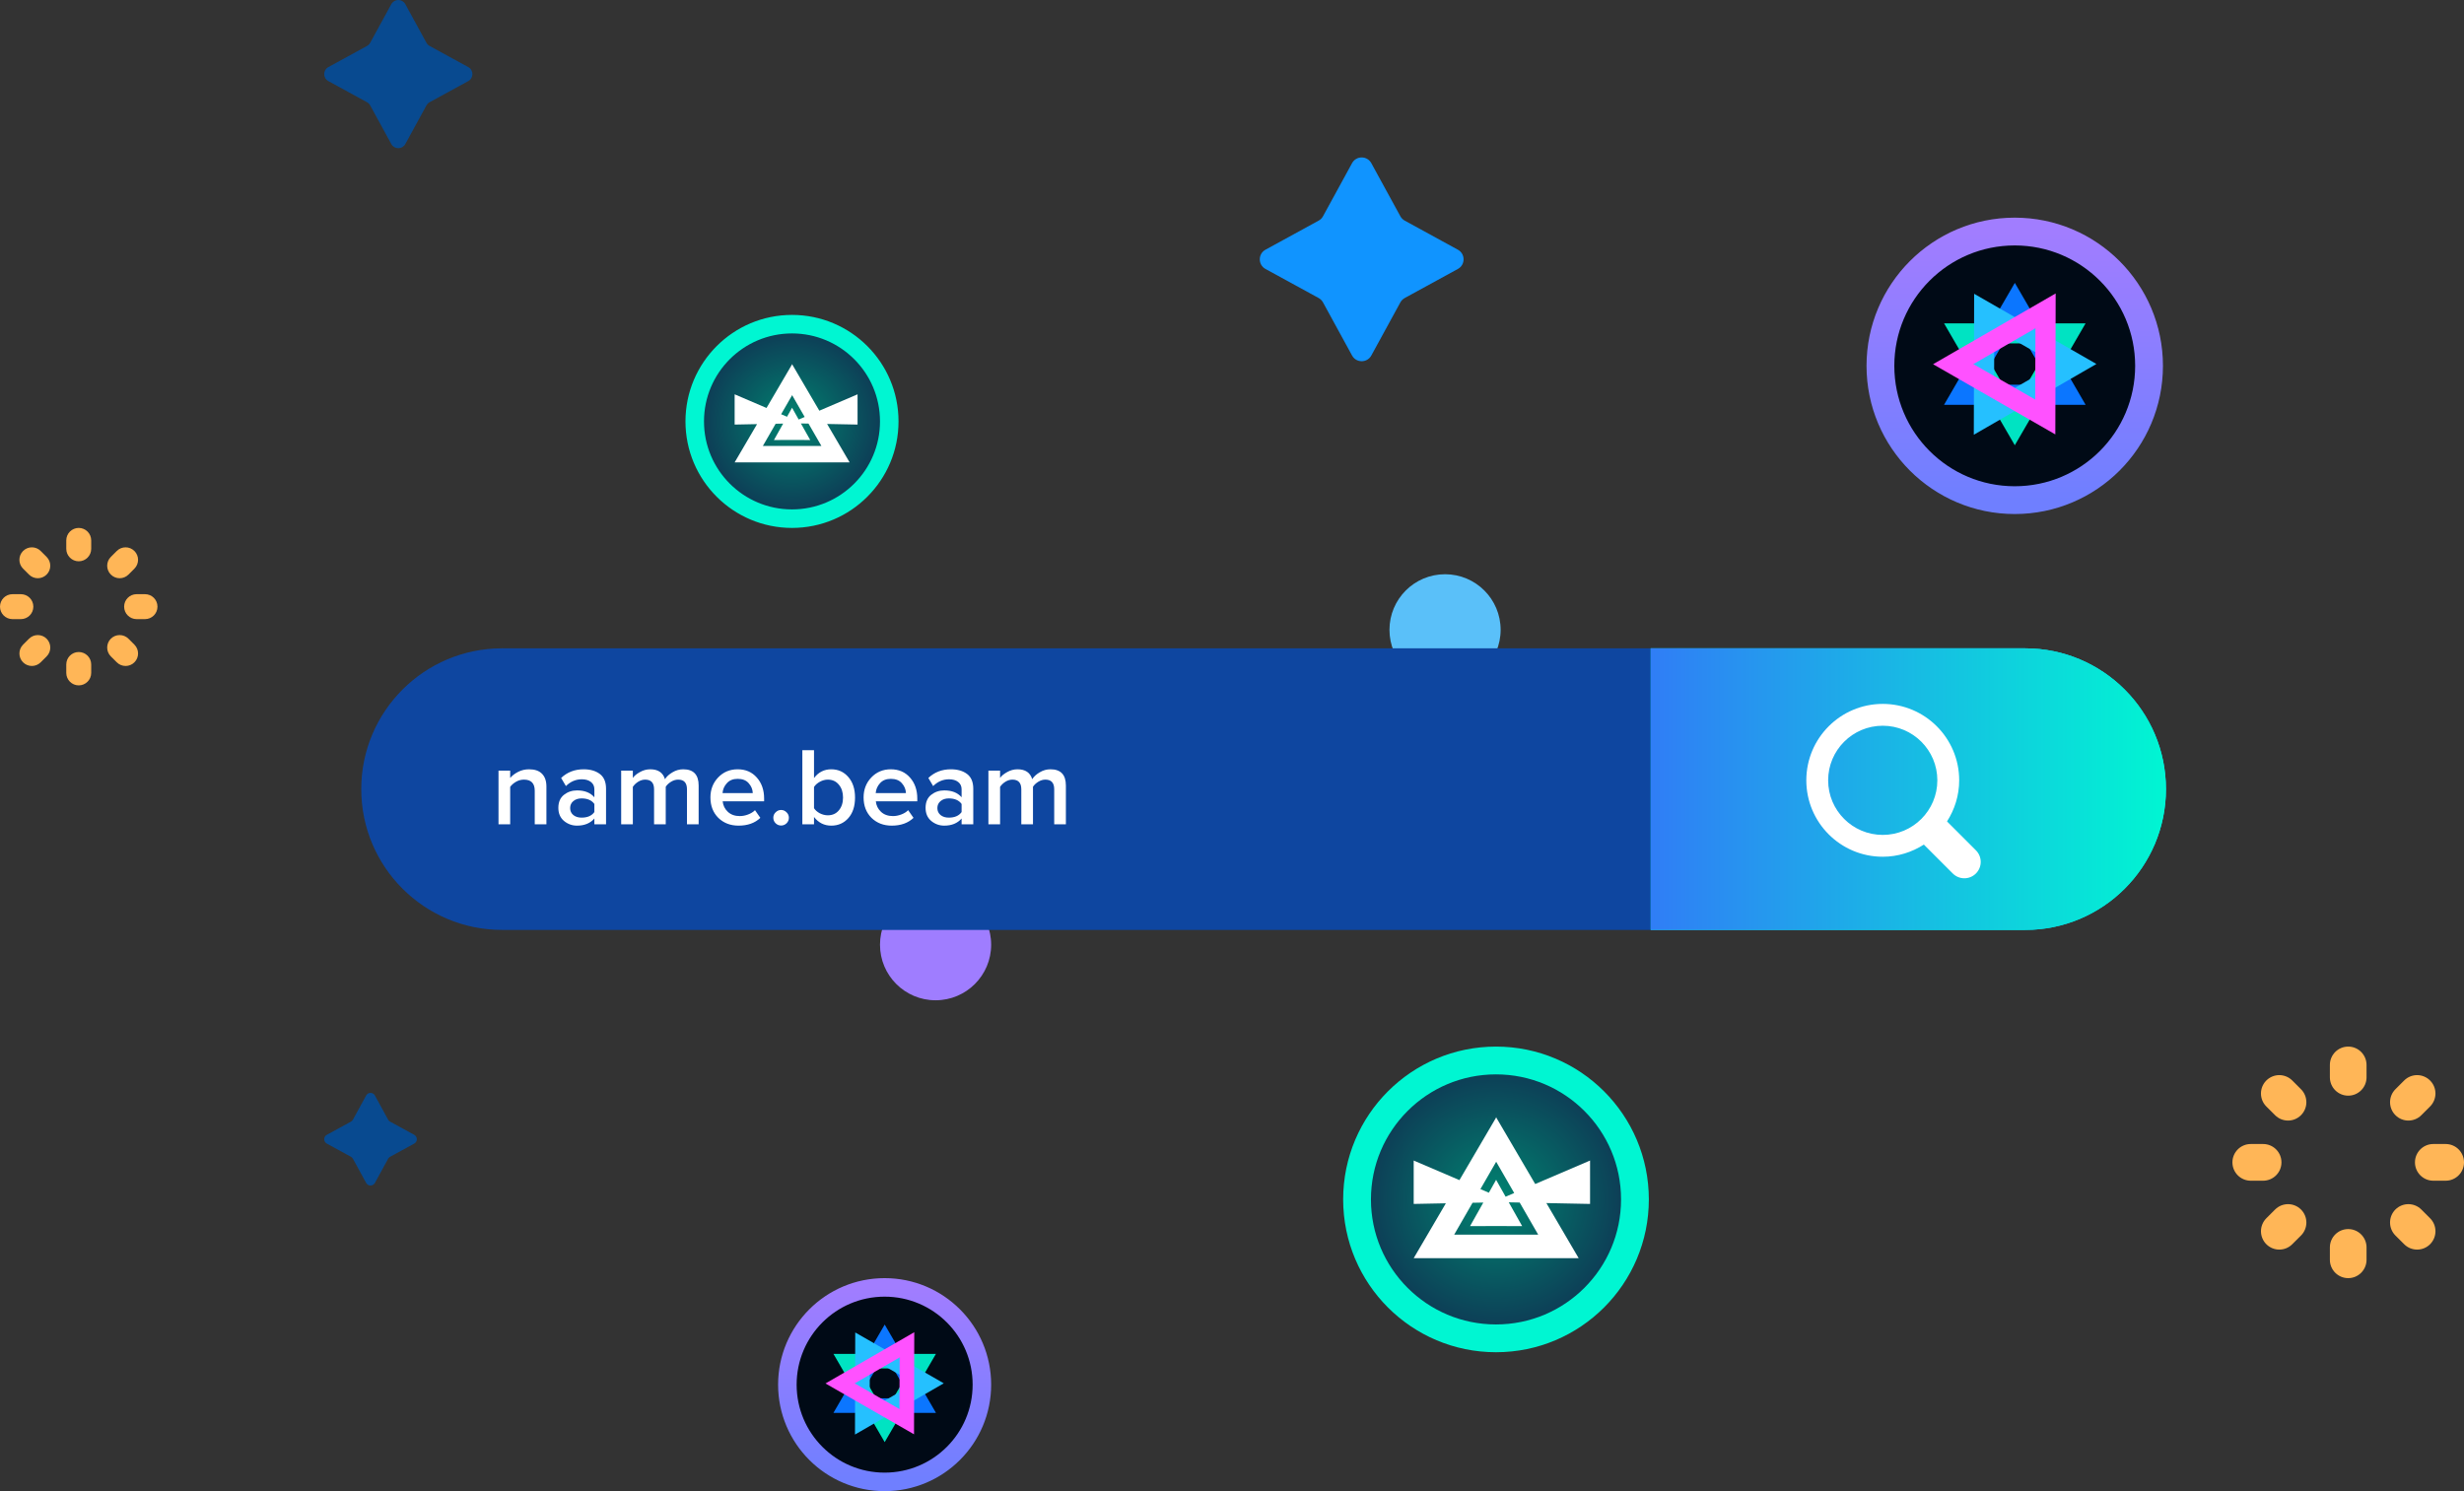 <svg width="266" height="161" viewBox="0 0 266 161" fill="none" xmlns="http://www.w3.org/2000/svg">
<rect x="0" y="0" width="266" height="161" fill="#333333" stroke="none"/>
<path d="M101 108C104.314 108 107 105.314 107 102C107 98.686 104.314 96 101 96C97.686 96 95 98.686 95 102C95 105.314 97.686 108 101 108Z" fill="#9F7DFF"/>
<path d="M156 74C159.314 74 162 71.314 162 68C162 64.686 159.314 62 156 62C152.686 62 150 64.686 150 68C150 71.314 152.686 74 156 74Z" fill="#5AC0F9"/>
<path d="M8.5 57C7.756 57 7.154 57.603 7.154 58.347V59.256C7.154 59.999 7.756 60.603 8.5 60.603C9.244 60.603 9.846 59.999 9.846 59.256V58.348C9.846 57.603 9.244 57 8.5 57ZM8.5 70.398C7.756 70.398 7.154 71.001 7.154 71.745V72.652C7.154 73.396 7.756 74 8.5 74C9.244 74 9.846 73.396 9.846 72.652V71.745C9.846 71.001 9.244 70.398 8.5 70.398ZM12.917 62.431C13.262 62.431 13.607 62.3 13.87 62.036L14.51 61.396C15.036 60.87 15.036 60.016 14.51 59.491C13.985 58.964 13.133 58.964 12.608 59.488L11.966 60.13C11.44 60.656 11.44 61.51 11.966 62.035C12.228 62.299 12.573 62.431 12.918 62.431H12.917ZM3.131 68.963L2.491 69.603C1.965 70.129 1.964 70.983 2.489 71.509C2.752 71.773 3.097 71.904 3.442 71.904C3.786 71.904 4.13 71.773 4.393 71.51L5.035 70.87C5.56 70.344 5.561 69.49 5.035 68.964C4.51 68.438 3.658 68.437 3.131 68.964V68.963ZM15.654 64.153H14.746C14.004 64.153 13.4 64.756 13.4 65.5C13.4 66.244 14.004 66.847 14.746 66.847H15.654C16.398 66.847 17 66.244 17 65.5C17 64.756 16.398 64.153 15.654 64.153ZM3.6 65.5C3.6 64.756 2.997 64.153 2.254 64.153H1.346C0.602 64.153 0 64.756 0 65.5C0 66.244 0.602 66.847 1.346 66.847H2.254C2.997 66.847 3.6 66.244 3.6 65.5ZM13.87 68.963C13.343 68.437 12.49 68.438 11.964 68.963C11.44 69.491 11.44 70.343 11.966 70.87L12.608 71.51C12.87 71.773 13.215 71.904 13.559 71.904C13.903 71.904 14.249 71.773 14.512 71.509C15.036 70.982 15.036 70.129 14.51 69.603L13.869 68.963H13.87ZM3.13 62.036C3.394 62.3 3.738 62.431 4.082 62.431C4.426 62.431 4.772 62.299 5.035 62.035C5.56 61.509 5.559 60.656 5.034 60.13L4.392 59.488C3.866 58.964 3.014 58.964 2.488 59.491C1.963 60.017 1.964 60.87 2.489 61.396L3.13 62.036Z" fill="#FFB657"/>
<path d="M253.5 113C252.406 113 251.521 113.887 251.521 114.981V116.318C251.521 117.41 252.406 118.299 253.5 118.299C254.594 118.299 255.479 117.41 255.479 116.318V114.982C255.479 113.887 254.594 113 253.5 113ZM253.5 132.703C252.406 132.703 251.521 133.59 251.521 134.684V136.018C251.521 137.112 252.406 138 253.5 138C254.594 138 255.479 137.112 255.479 136.018V134.684C255.479 133.59 254.594 132.703 253.5 132.703ZM259.996 120.987C260.503 120.987 261.01 120.794 261.397 120.406L262.338 119.465C263.112 118.691 263.112 117.435 262.338 116.663C261.566 115.888 260.313 115.888 259.541 116.659L258.597 117.603C257.824 118.376 257.824 119.632 258.597 120.404C258.982 120.793 259.49 120.987 259.997 120.987H259.996ZM245.604 130.593L244.663 131.534C243.89 132.307 243.888 133.563 244.66 134.337C245.047 134.725 245.554 134.918 246.062 134.918C246.568 134.918 247.074 134.725 247.46 134.338L248.404 133.397C249.176 132.624 249.178 131.368 248.404 130.594C247.632 129.821 246.379 129.819 245.604 130.594V130.593ZM264.021 123.519H262.685C261.594 123.519 260.706 124.406 260.706 125.5C260.706 126.594 261.594 127.481 262.685 127.481H264.021C265.115 127.481 266 126.594 266 125.5C266 124.406 265.115 123.519 264.021 123.519ZM246.294 125.5C246.294 124.406 245.407 123.519 244.315 123.519H242.979C241.885 123.519 241 124.406 241 125.5C241 126.594 241.885 127.481 242.979 127.481H244.315C245.407 127.481 246.294 126.594 246.294 125.5ZM261.397 130.593C260.622 129.819 259.368 129.821 258.594 130.593C257.824 131.369 257.824 132.622 258.597 133.397L259.541 134.338C259.926 134.725 260.434 134.918 260.94 134.918C261.446 134.918 261.954 134.725 262.341 134.337C263.112 133.562 263.112 132.307 262.338 131.534L261.396 130.593H261.397ZM245.603 120.406C245.991 120.794 246.497 120.987 247.003 120.987C247.509 120.987 248.018 120.793 248.404 120.404C249.176 119.631 249.175 118.376 248.403 117.603L247.459 116.659C246.685 115.888 245.432 115.888 244.659 116.663C243.887 117.437 243.888 118.691 244.66 119.465L245.603 120.406Z" fill="#FFB657"/>
<path d="M148.041 17.618L151.176 23.351C151.286 23.551 151.449 23.713 151.649 23.823L157.382 26.959C158.206 27.409 158.206 28.591 157.382 29.041L151.649 32.176C151.449 32.286 151.286 32.449 151.176 32.649L148.041 38.382C147.591 39.206 146.409 39.206 145.959 38.382L142.824 32.649C142.714 32.449 142.551 32.286 142.351 32.176L136.618 29.041C135.794 28.591 135.794 27.409 136.618 26.959L142.351 23.823C142.551 23.715 142.714 23.551 142.824 23.351L145.959 17.618C146.409 16.794 147.591 16.794 148.041 17.618Z" fill="#1094FF"/>
<path d="M40.473 118.281L41.898 120.887C41.948 120.978 42.022 121.052 42.113 121.102L44.719 122.527C45.094 122.732 45.094 123.268 44.719 123.473L42.113 124.898C42.022 124.948 41.948 125.022 41.898 125.113L40.473 127.719C40.269 128.094 39.731 128.094 39.527 127.719L38.102 125.113C38.052 125.022 37.978 124.948 37.887 124.898L35.281 123.473C34.906 123.268 34.906 122.732 35.281 122.527L37.887 121.102C37.978 121.052 38.052 120.978 38.102 120.887L39.527 118.281C39.731 117.906 40.269 117.906 40.473 118.281Z" fill="#084A90"/>
<path d="M43.757 0.45L46.037 4.619C46.117 4.764 46.236 4.883 46.381 4.963L50.55 7.243C51.15 7.57 51.15 8.43 50.55 8.757L46.381 11.037C46.236 11.117 46.117 11.236 46.037 11.381L43.757 15.55C43.429 16.15 42.571 16.15 42.243 15.55L39.963 11.381C39.883 11.236 39.764 11.117 39.619 11.037L35.45 8.757C34.85 8.43 34.85 7.57 35.45 7.243L39.619 4.963C39.764 4.884 39.883 4.764 39.963 4.619L42.243 0.45C42.571 -0.15 43.429 -0.15 43.757 0.45Z" fill="#084A90"/>
<path d="M217.5 54C225.508 54 232 47.508 232 39.5C232 31.492 225.508 25 217.5 25C209.492 25 203 31.492 203 39.5C203 47.508 209.492 54 217.5 54Z" fill="#000A16" stroke="url(#paint0_linear_6_107)" stroke-width="3"/>
<path d="M217.511 30.542L225.151 43.706H209.869L217.511 30.542ZM217.511 34.891L213.638 41.541H221.381L217.511 34.891Z" fill="#0B76FF"/>
<g style="mix-blend-mode:lighten">
<path d="M217.508 48.074L209.868 34.91H225.15L217.508 48.074ZM217.508 43.726L221.381 37.075H213.638L217.508 43.725V43.726Z" fill="#00E3C2"/>
</g>
<path d="M213.118 31.72L226.317 39.3L213.082 46.941L213.118 31.72ZM215.293 35.486L215.264 43.182L221.969 39.31L215.293 35.486Z" fill="#25C0FF"/>
<g style="mix-blend-mode:lighten">
<path d="M221.882 46.904L208.683 39.324L221.918 31.683L221.882 46.904ZM219.708 43.139L219.736 35.442L213.031 39.314L219.707 43.138L219.708 43.139Z" fill="#FF51FF"/>
</g>
<path d="M95.5 160C101.299 160 106 155.299 106 149.5C106 143.701 101.299 139 95.5 139C89.701 139 85 143.701 85 149.5C85 155.299 89.701 160 95.5 160Z" fill="#000A16" stroke="url(#paint1_linear_6_107)" stroke-width="2"/>
<path d="M95.508 143.013L101.04 152.546H89.974L95.508 143.013ZM95.508 146.162L92.703 150.978H98.31L95.508 146.162Z" fill="#0B76FF"/>
<g style="mix-blend-mode:lighten">
<path d="M95.506 155.708L89.973 146.176H101.039L95.506 155.708ZM95.506 152.56L98.31 147.744H92.703L95.506 152.559V152.56Z" fill="#00E3C2"/>
</g>
<path d="M92.327 143.866L101.884 149.355L92.3 154.888L92.327 143.866ZM93.901 146.593L93.88 152.166L98.736 149.362L93.901 146.593Z" fill="#25C0FF"/>
<g style="mix-blend-mode:lighten">
<path d="M98.673 154.862L89.116 149.372L98.699 143.839L98.673 154.862ZM97.099 152.135L97.12 146.562L92.264 149.365L97.099 152.134L97.099 152.135Z" fill="#FF51FF"/>
</g>
<path d="M96 45.5C96 51.299 91.299 56 85.5 56C79.701 56 75 51.299 75 45.5C75 39.701 79.701 35 85.5 35C91.299 35 96 39.701 96 45.5Z" fill="url(#paint2_radial_6_107)" stroke="#00F6D2" stroke-width="2"/>
<path fill-rule="evenodd" clip-rule="evenodd" d="M85.526 39.308L85.514 39.329L85.501 39.308V39.351L82.749 44.048L79.308 42.575V45.841L81.728 45.792L79.308 49.923H85.5H85.528H91.72L89.29 45.775L92.577 45.841V42.575L88.45 44.342L85.526 39.351V39.308ZM86.869 45.019L85.514 42.667L84.328 44.725L84.963 44.996L85.5 44.041V44.013L85.508 44.027L85.516 44.013V44.041L86.222 45.296L86.869 45.019ZM84.546 45.736L83.549 47.509L85.516 47.505L85.516 47.505L87.468 47.509L86.46 45.719L87.282 45.735L88.674 48.151L85.528 48.15H85.5L82.354 48.151L83.736 45.752L84.546 45.736Z" fill="white"/>
<path d="M176.5 129.5C176.5 137.784 169.784 144.5 161.5 144.5C153.216 144.5 146.5 137.784 146.5 129.5C146.5 121.216 153.216 114.5 161.5 114.5C169.784 114.5 176.5 121.216 176.5 129.5Z" fill="url(#paint3_radial_6_107)" stroke="#00F6D2" stroke-width="3"/>
<path fill-rule="evenodd" clip-rule="evenodd" d="M161.538 120.615L161.52 120.646L161.502 120.615V120.677L157.553 127.417L152.615 125.303V129.989L156.087 129.92L152.615 135.846H161.5H161.54H170.424L166.938 129.895L171.654 129.989V125.303L165.733 127.838L161.538 120.677V120.615ZM163.465 128.81L161.52 125.435L159.818 128.387L160.729 128.777L161.501 127.406V127.366L161.512 127.386L161.523 127.366V127.406L162.537 129.207L163.465 128.81ZM160.131 129.839L158.7 132.383L161.522 132.377L161.523 132.377L164.323 132.383L162.878 129.814L164.057 129.837L166.054 133.304L161.54 133.302H161.5L156.986 133.304L158.969 129.862L160.131 129.839Z" fill="white"/>
<g style="mix-blend-mode:overlay">
<path fill-rule="evenodd" clip-rule="evenodd" d="M218.623 70H54.202C45.806 70 39 76.806 39 85.202C39 93.597 45.806 100.403 54.202 100.403H218.623C227.019 100.403 233.824 93.597 233.824 85.202C233.824 76.806 227.019 70 218.623 70Z" fill="#0E46A0"/>
</g>
<path fill-rule="evenodd" clip-rule="evenodd" d="M218.623 70H178.204V100.403H218.623C227.019 100.403 233.824 93.597 233.824 85.201C233.824 76.806 227.019 70 218.623 70Z" fill="#00F6D2"/>
<path fill-rule="evenodd" clip-rule="evenodd" d="M218.623 70H178.204V100.403H218.623C227.019 100.403 233.824 93.597 233.824 85.201C233.824 76.806 227.019 70 218.623 70Z" fill="url(#paint4_linear_6_107)"/>
<path fill-rule="evenodd" clip-rule="evenodd" d="M203.251 78.357C199.996 78.357 197.357 80.997 197.357 84.251C197.357 87.507 199.996 90.145 203.251 90.145C206.507 90.145 209.145 87.507 209.145 84.251C209.145 80.997 206.507 78.357 203.251 78.357ZM213.31 94.31C212.619 95 211.5 95 210.81 94.31L207.689 91.189C206.405 92.011 204.888 92.502 203.251 92.502C198.694 92.502 195 88.808 195 84.251C195 79.694 198.694 76 203.251 76C207.808 76 211.503 79.694 211.503 84.251C211.503 85.888 211.012 87.405 210.19 88.689L213.31 91.81C214 92.501 214 93.619 213.31 94.31Z" fill="white"/>
<path d="M58.988 89H57.728V85.376C57.728 84.576 57.34 84.176 56.564 84.176C56.26 84.176 55.976 84.252 55.712 84.404C55.448 84.556 55.236 84.74 55.076 84.956V89H53.816V83.204H55.076V83.996C55.292 83.74 55.58 83.52 55.94 83.336C56.3 83.152 56.692 83.06 57.116 83.06C57.732 83.06 58.196 83.22 58.508 83.54C58.828 83.86 58.988 84.32 58.988 84.92V89ZM65.425 89H64.165V88.376C63.717 88.888 63.093 89.144 62.293 89.144C61.765 89.144 61.297 88.976 60.889 88.64C60.481 88.296 60.277 87.824 60.277 87.224C60.277 86.608 60.477 86.14 60.877 85.82C61.285 85.5 61.757 85.34 62.293 85.34C63.117 85.34 63.741 85.588 64.165 86.084V85.22C64.165 84.884 64.041 84.62 63.793 84.428C63.545 84.236 63.217 84.14 62.809 84.14C62.161 84.14 61.589 84.384 61.093 84.872L60.577 83.996C61.233 83.372 62.045 83.06 63.013 83.06C63.725 83.06 64.305 83.228 64.753 83.564C65.201 83.9 65.425 84.432 65.425 85.16V89ZM62.785 88.28C63.417 88.28 63.877 88.08 64.165 87.68V86.804C63.877 86.404 63.417 86.204 62.785 86.204C62.425 86.204 62.129 86.3 61.897 86.492C61.665 86.684 61.549 86.936 61.549 87.248C61.549 87.56 61.665 87.812 61.897 88.004C62.129 88.188 62.425 88.28 62.785 88.28ZM75.422 89H74.162V85.22C74.162 84.524 73.846 84.176 73.214 84.176C72.95 84.176 72.694 84.252 72.446 84.404C72.198 84.556 72.006 84.736 71.87 84.944V89H70.61V85.22C70.61 84.524 70.29 84.176 69.65 84.176C69.394 84.176 69.142 84.252 68.894 84.404C68.654 84.556 68.462 84.74 68.318 84.956V89H67.058V83.204H68.318V83.996C68.462 83.78 68.71 83.572 69.062 83.372C69.422 83.164 69.802 83.06 70.202 83.06C71.042 83.06 71.57 83.416 71.786 84.128C71.97 83.84 72.242 83.592 72.602 83.384C72.962 83.168 73.346 83.06 73.754 83.06C74.866 83.06 75.422 83.644 75.422 84.812V89ZM79.73 89.144C78.85 89.144 78.122 88.864 77.546 88.304C76.978 87.736 76.694 87 76.694 86.096C76.694 85.248 76.97 84.532 77.522 83.948C78.082 83.356 78.786 83.06 79.634 83.06C80.49 83.06 81.178 83.356 81.698 83.948C82.226 84.54 82.49 85.296 82.49 86.216V86.516H78.014C78.062 86.972 78.25 87.352 78.578 87.656C78.906 87.96 79.334 88.112 79.862 88.112C80.158 88.112 80.454 88.056 80.75 87.944C81.054 87.832 81.306 87.676 81.506 87.476L82.082 88.304C81.498 88.864 80.714 89.144 79.73 89.144ZM81.266 85.628C81.25 85.228 81.102 84.872 80.822 84.56C80.55 84.248 80.154 84.092 79.634 84.092C79.138 84.092 78.75 84.248 78.47 84.56C78.19 84.864 78.034 85.22 78.002 85.628H81.266ZM84.911 88.892C84.743 89.052 84.547 89.132 84.323 89.132C84.099 89.132 83.903 89.052 83.735 88.892C83.567 88.724 83.483 88.524 83.483 88.292C83.483 88.06 83.567 87.864 83.735 87.704C83.903 87.536 84.099 87.452 84.323 87.452C84.547 87.452 84.743 87.536 84.911 87.704C85.079 87.864 85.163 88.06 85.163 88.292C85.163 88.524 85.079 88.724 84.911 88.892ZM87.877 87.26C88.013 87.476 88.221 87.66 88.501 87.812C88.789 87.956 89.077 88.028 89.365 88.028C89.861 88.028 90.257 87.852 90.553 87.5C90.857 87.14 91.009 86.676 91.009 86.108C91.009 85.54 90.857 85.076 90.553 84.716C90.257 84.356 89.861 84.176 89.365 84.176C89.077 84.176 88.793 84.252 88.513 84.404C88.233 84.556 88.021 84.744 87.877 84.968V87.26ZM87.877 89H86.617V80.996H87.877V84.008C88.349 83.376 88.969 83.06 89.737 83.06C90.489 83.06 91.105 83.34 91.585 83.9C92.065 84.452 92.305 85.188 92.305 86.108C92.305 87.044 92.065 87.784 91.585 88.328C91.105 88.872 90.489 89.144 89.737 89.144C88.977 89.144 88.357 88.832 87.877 88.208V89ZM96.265 89.144C95.385 89.144 94.657 88.864 94.081 88.304C93.513 87.736 93.229 87 93.229 86.096C93.229 85.248 93.505 84.532 94.057 83.948C94.617 83.356 95.321 83.06 96.169 83.06C97.025 83.06 97.713 83.356 98.233 83.948C98.761 84.54 99.025 85.296 99.025 86.216V86.516H94.549C94.597 86.972 94.785 87.352 95.113 87.656C95.441 87.96 95.869 88.112 96.397 88.112C96.693 88.112 96.989 88.056 97.285 87.944C97.589 87.832 97.841 87.676 98.041 87.476L98.617 88.304C98.033 88.864 97.249 89.144 96.265 89.144ZM97.801 85.628C97.785 85.228 97.637 84.872 97.357 84.56C97.085 84.248 96.689 84.092 96.169 84.092C95.673 84.092 95.285 84.248 95.005 84.56C94.725 84.864 94.569 85.22 94.537 85.628H97.801ZM105.069 89H103.809V88.376C103.361 88.888 102.737 89.144 101.937 89.144C101.409 89.144 100.941 88.976 100.533 88.64C100.125 88.296 99.921 87.824 99.921 87.224C99.921 86.608 100.121 86.14 100.521 85.82C100.929 85.5 101.401 85.34 101.937 85.34C102.761 85.34 103.385 85.588 103.809 86.084V85.22C103.809 84.884 103.685 84.62 103.437 84.428C103.189 84.236 102.861 84.14 102.453 84.14C101.805 84.14 101.233 84.384 100.737 84.872L100.221 83.996C100.877 83.372 101.689 83.06 102.657 83.06C103.369 83.06 103.949 83.228 104.397 83.564C104.845 83.9 105.069 84.432 105.069 85.16V89ZM102.429 88.28C103.061 88.28 103.521 88.08 103.809 87.68V86.804C103.521 86.404 103.061 86.204 102.429 86.204C102.069 86.204 101.773 86.3 101.541 86.492C101.309 86.684 101.193 86.936 101.193 87.248C101.193 87.56 101.309 87.812 101.541 88.004C101.773 88.188 102.069 88.28 102.429 88.28ZM115.067 89H113.807V85.22C113.807 84.524 113.491 84.176 112.859 84.176C112.595 84.176 112.339 84.252 112.091 84.404C111.843 84.556 111.651 84.736 111.515 84.944V89H110.255V85.22C110.255 84.524 109.935 84.176 109.295 84.176C109.039 84.176 108.787 84.252 108.539 84.404C108.299 84.556 108.107 84.74 107.963 84.956V89H106.703V83.204H107.963V83.996C108.107 83.78 108.355 83.572 108.707 83.372C109.067 83.164 109.447 83.06 109.847 83.06C110.687 83.06 111.215 83.416 111.431 84.128C111.615 83.84 111.887 83.592 112.247 83.384C112.607 83.168 112.991 83.06 113.399 83.06C114.511 83.06 115.067 83.644 115.067 84.812V89Z" fill="white"/>
<defs>
<linearGradient id="paint0_linear_6_107" x1="217.5" y1="25" x2="217.5" y2="54" gradientUnits="userSpaceOnUse">
<stop stop-color="#A17DFF"/>
<stop offset="1" stop-color="#6F7FFF"/>
</linearGradient>
<linearGradient id="paint1_linear_6_107" x1="95.5" y1="139" x2="95.5" y2="160" gradientUnits="userSpaceOnUse">
<stop stop-color="#A17DFF"/>
<stop offset="1" stop-color="#6F7FFF"/>
</linearGradient>
<radialGradient id="paint2_radial_6_107" cx="0" cy="0" r="1" gradientUnits="userSpaceOnUse" gradientTransform="translate(85.5 45.5) scale(11.5)">
<stop stop-color="#008471"/>
<stop offset="1" stop-color="#103051"/>
</radialGradient>
<radialGradient id="paint3_radial_6_107" cx="0" cy="0" r="1" gradientUnits="userSpaceOnUse" gradientTransform="translate(161.5 129.5) scale(16.5)">
<stop stop-color="#008471"/>
<stop offset="1" stop-color="#103051"/>
</radialGradient>
<linearGradient id="paint4_linear_6_107" x1="234" y1="85" x2="178" y2="85" gradientUnits="userSpaceOnUse">
<stop stop-color="#00F6D2"/>
<stop offset="1" stop-color="#307DF6"/>
</linearGradient>
</defs>
</svg>
